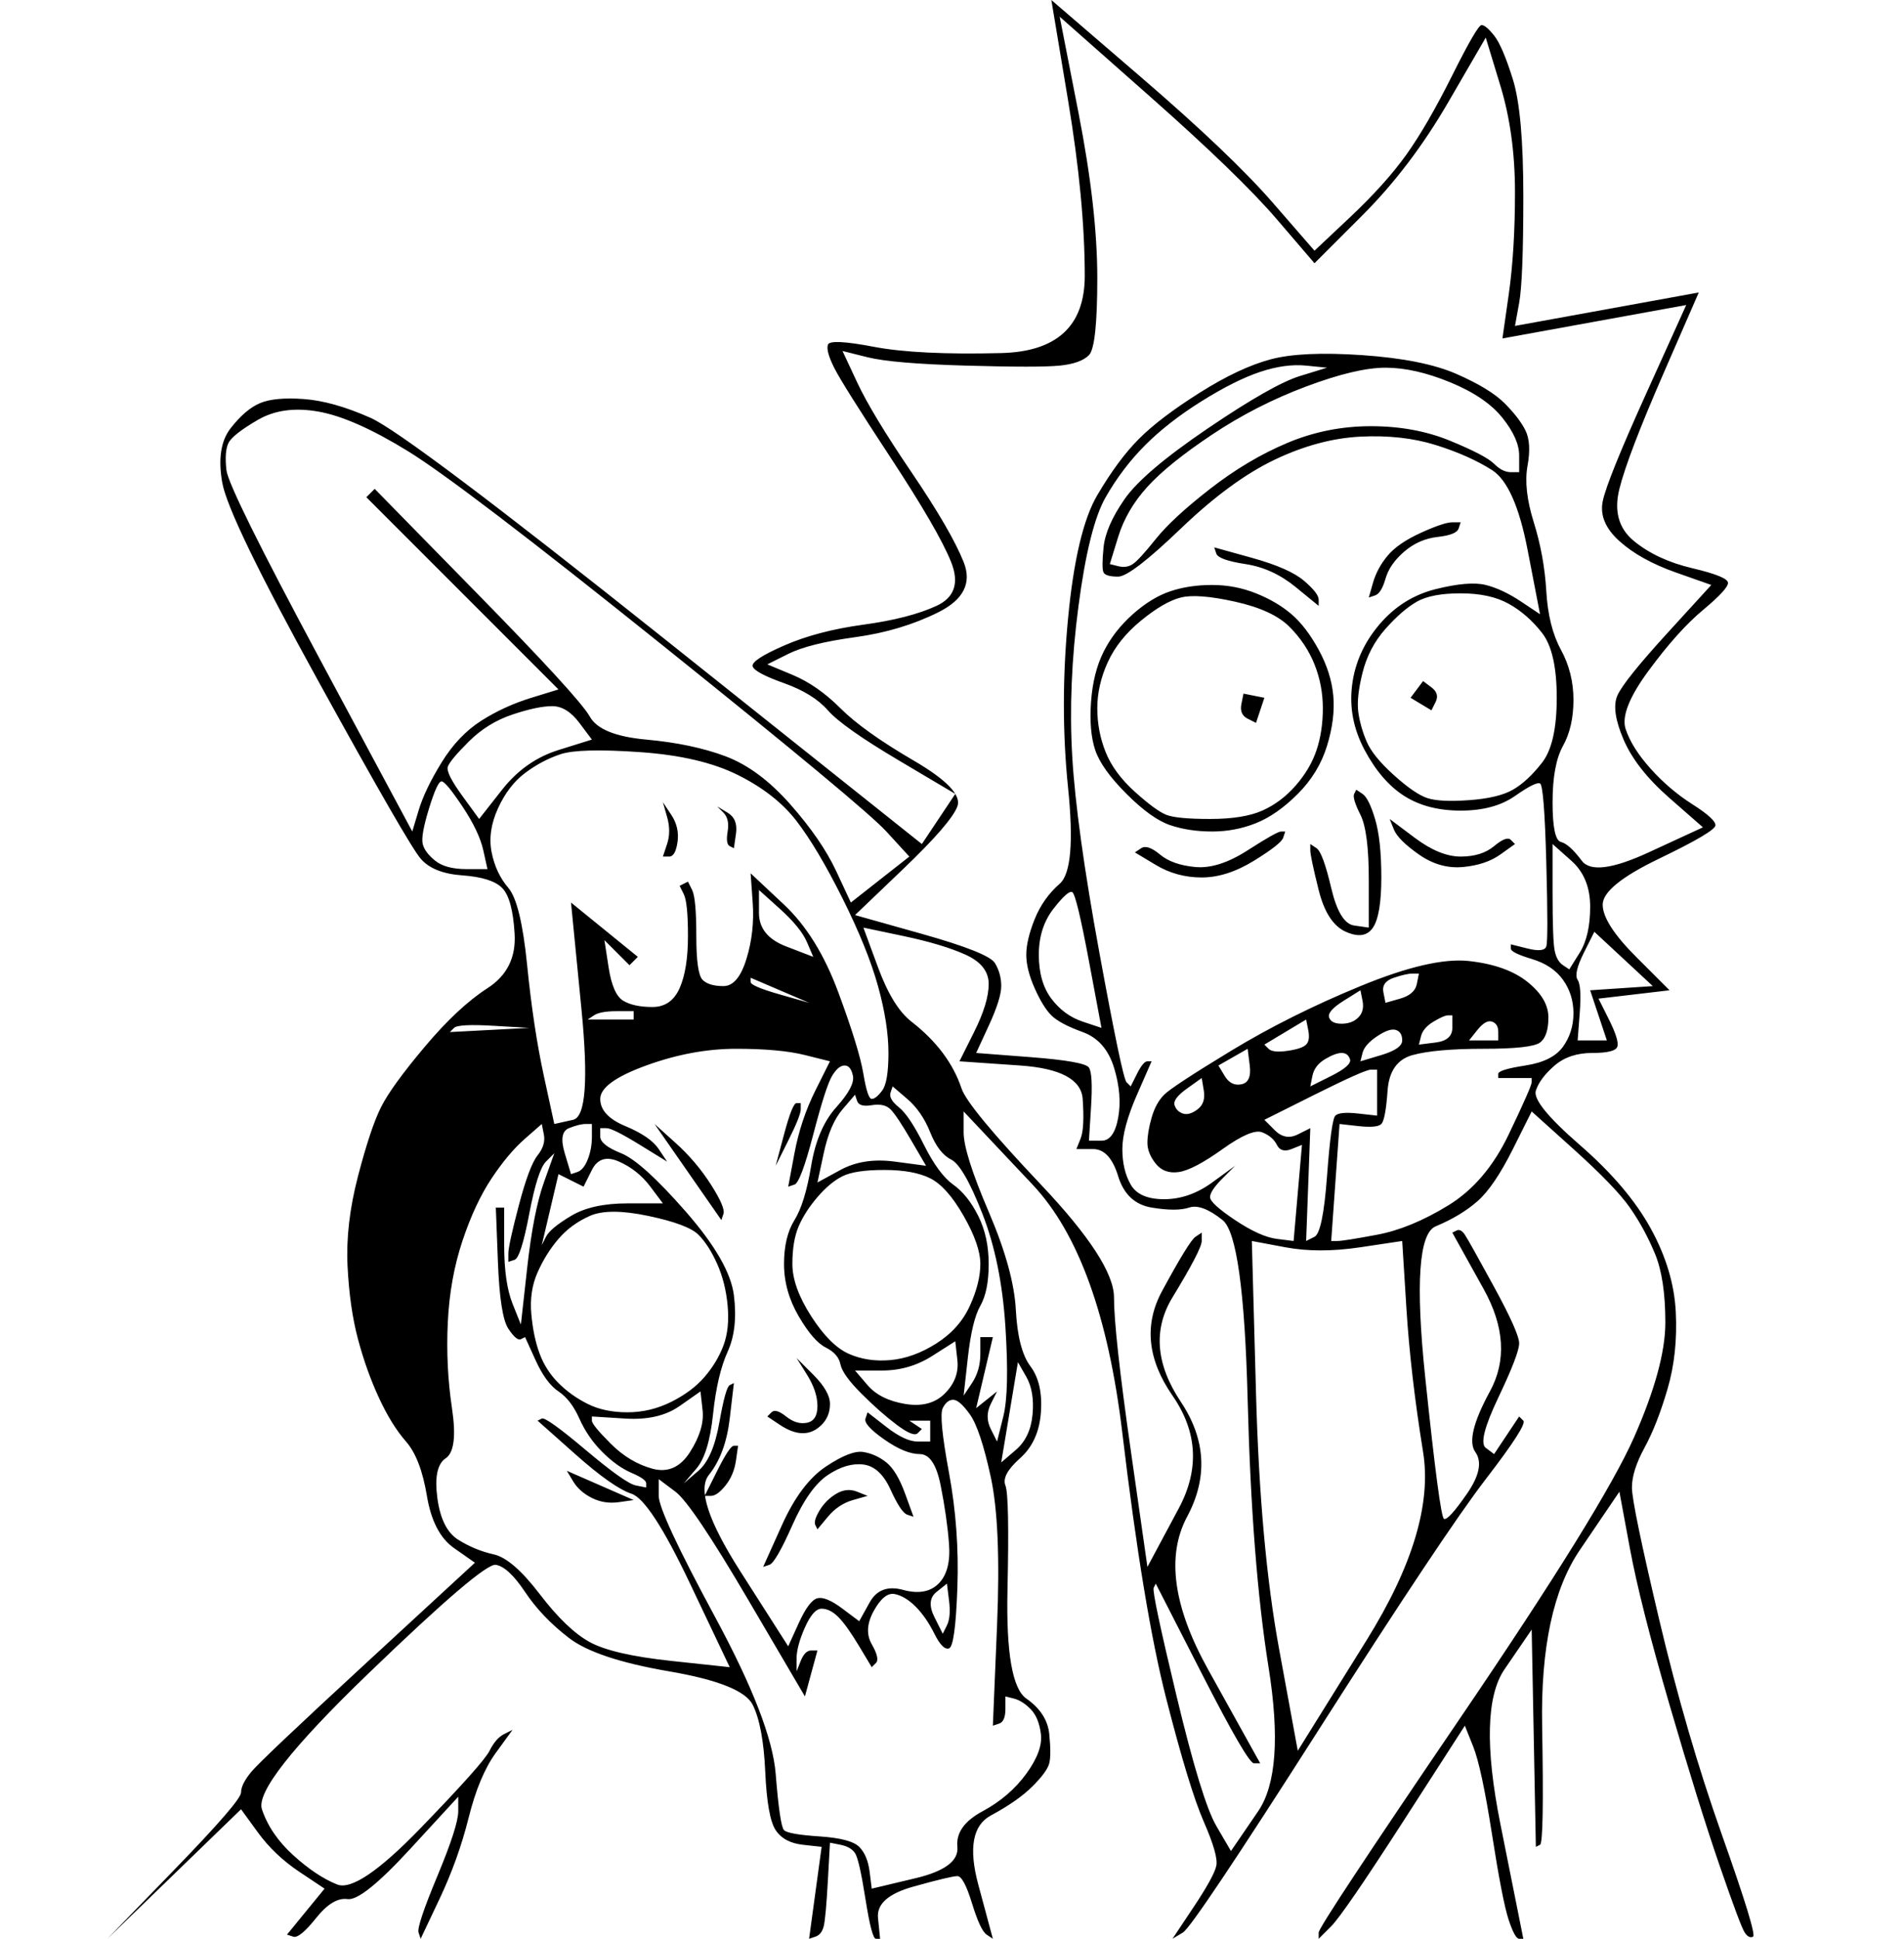 <?xml version="1.0" encoding="UTF-8" standalone="no"?>
<svg height="100%" stroke-miterlimit="10" style="fill-rule:nonzero;clip-rule:evenodd;stroke-linecap:round;stroke-linejoin:round;" version="1.1" viewBox="0 0 264.906 269.645" width="100%" xml:space="preserve" xmlns="http://www.w3.org/2000/svg" xmlns:xlink="http://www.w3.org/1999/xlink">
<defs/>
<g>
<path d="M148.6 13.947C150.149 23.245 150.924 31.381 150.924 38.355C150.924 45.328 147.05 48.912 139.302 49.105C131.553 49.299 125.645 49.009 121.577 48.234C117.509 47.459 115.378 47.362 115.185 47.943C114.991 48.524 115.282 49.59 116.056 51.139C116.831 52.689 119.446 56.854 123.902 63.634C128.357 70.414 131.166 75.256 132.328 78.162C133.49 81.068 132.812 83.102 130.294 84.264C127.776 85.426 124.386 86.298 120.124 86.879C115.863 87.46 112.182 88.429 109.083 89.785C105.984 91.141 104.531 92.109 104.724 92.69C104.918 93.272 106.371 94.046 109.083 95.015C111.795 95.983 113.829 97.243 115.185 98.792C116.541 100.342 119.834 102.666 125.064 105.766C127.679 107.315 130.294 108.865 132.909 110.415C132.134 111.577 131.36 112.739 130.585 113.902C129.81 115.064 129.035 116.226 128.26 117.388C116.347 107.897 104.434 98.405 92.521 88.913C68.694 69.929 55.038 59.663 51.551 58.113C48.064 56.563 44.965 55.692 42.253 55.498C39.541 55.304 37.507 55.498 36.151 56.079C34.795 56.66 33.439 57.822 32.083 59.566C30.727 61.309 30.34 63.828 30.921 67.121C31.502 70.414 35.957 79.615 44.287 94.724C52.616 109.834 57.362 118.066 58.525 119.422C59.687 120.778 61.624 121.553 64.336 121.747C67.048 121.941 68.888 122.522 69.857 123.49C70.825 124.459 71.406 126.59 71.6 129.883C71.794 133.176 70.535 135.694 67.823 137.437C65.111 139.181 62.205 141.893 59.106 145.573C56.006 149.254 53.972 152.063 53.004 154C52.035 155.937 50.97 159.133 49.808 163.588C48.645 168.044 48.161 172.208 48.355 176.083C48.548 179.957 49.033 183.347 49.808 186.252C50.582 189.158 51.551 191.87 52.713 194.388C53.876 196.906 55.135 198.94 56.491 200.49C57.847 202.04 58.815 204.558 59.396 208.045C59.977 211.532 61.236 213.953 63.174 215.309C64.142 215.987 65.111 216.665 66.079 217.343C61.14 221.895 56.2 226.447 51.26 230.999C41.381 240.104 35.957 245.237 34.989 246.399C34.02 247.562 33.536 248.53 33.536 249.305C33.536 250.08 30.436 253.664 24.238 260.056C21.139 263.252 18.039 266.448 14.94 269.645C18.039 266.642 21.139 263.64 24.238 260.637C27.337 257.635 30.436 254.632 33.536 251.63C34.311 252.695 35.086 253.76 35.86 254.826C37.41 256.957 39.347 258.797 41.672 260.347C42.834 261.121 43.996 261.896 45.158 262.671C44.287 263.737 43.415 264.802 42.543 265.867C41.672 266.933 40.8 267.998 39.928 269.064C40.219 269.16 40.51 269.257 40.8 269.354C41.381 269.548 42.447 268.676 43.996 266.739C45.546 264.802 46.999 263.93 48.355 264.124C49.711 264.318 52.616 261.993 57.072 257.15C59.299 254.729 61.527 252.308 63.755 249.886C63.755 250.564 63.755 251.242 63.755 251.92C63.755 253.276 62.786 256.279 60.849 260.928C58.912 265.577 58.04 268.192 58.234 268.773C58.331 269.064 58.428 269.354 58.525 269.645C59.396 267.804 60.268 265.964 61.14 264.124C62.883 260.443 64.239 256.666 65.207 252.792C66.176 248.918 67.435 245.915 68.985 243.784C69.76 242.719 70.535 241.654 71.309 240.588C70.922 240.782 70.535 240.976 70.147 241.169C69.372 241.557 68.694 242.332 68.113 243.494C67.532 244.656 64.336 248.24 58.525 254.245C52.713 260.25 48.839 262.865 46.902 262.09C44.965 261.315 42.931 259.959 40.8 258.022C38.669 256.085 37.216 253.954 36.442 251.63C35.667 249.305 40.606 243.01 51.26 232.743C61.914 222.476 67.823 217.44 68.985 217.633C70.147 217.827 71.503 219.086 73.053 221.411C74.603 223.735 76.636 225.866 79.155 227.803C81.673 229.74 86.322 231.29 93.102 232.452C99.882 233.615 103.756 235.164 104.724 237.101C105.693 239.038 106.274 242.138 106.468 246.399C106.662 250.661 107.146 253.373 107.921 254.535C108.695 255.698 109.955 256.376 111.698 256.569C112.57 256.666 113.441 256.763 114.313 256.86C114.023 258.991 113.732 261.121 113.441 263.252C113.151 265.383 112.86 267.514 112.57 269.645C112.86 269.548 113.151 269.451 113.441 269.354C114.023 269.16 114.41 268.676 114.604 267.901C114.797 267.126 114.991 264.996 115.185 261.509C115.282 259.765 115.378 258.022 115.475 256.279C115.96 256.376 116.444 256.472 116.928 256.569C117.897 256.763 118.575 257.15 118.962 257.731C119.35 258.313 119.834 260.443 120.415 264.124C120.996 267.804 121.48 269.645 121.868 269.645C122.061 269.645 122.255 269.645 122.449 269.645C122.352 268.676 122.255 267.708 122.158 266.739C121.965 264.802 123.611 263.349 127.098 262.381C130.585 261.412 132.619 260.928 133.2 260.928C133.781 260.928 134.459 262.187 135.234 264.705C136.009 267.223 136.687 268.676 137.268 269.064C137.558 269.257 137.849 269.451 138.139 269.645C137.461 267.126 136.783 264.608 136.105 262.09C134.75 257.054 135.331 253.857 137.849 252.501C140.367 251.145 142.304 249.789 143.66 248.433C145.016 247.077 145.791 246.012 145.985 245.237C146.178 244.462 146.178 243.106 145.985 241.169C145.791 239.232 144.726 237.586 142.788 236.23C140.851 234.874 139.98 229.837 140.173 221.12C140.367 212.403 140.27 207.561 139.883 206.592C139.495 205.623 140.173 204.364 141.917 202.815C143.66 201.265 144.629 199.134 144.822 196.422C145.016 193.71 144.532 191.579 143.37 190.03C142.207 188.48 141.529 185.865 141.336 182.184C141.142 178.504 139.883 173.952 137.558 168.528C135.234 163.104 134.072 159.424 134.072 157.486C134.072 156.518 134.072 155.549 134.072 154.581C137.268 157.971 140.464 161.361 143.66 164.751C150.053 171.53 154.217 183.056 156.155 199.328C158.092 215.6 160.126 227.9 162.256 236.23C164.387 244.559 166.131 250.274 167.487 253.373C168.843 256.472 169.424 258.506 169.23 259.475C169.036 260.443 167.971 262.381 166.034 265.286C165.065 266.739 164.097 268.192 163.128 269.645C163.612 269.354 164.097 269.064 164.581 268.773C165.549 268.192 171.845 258.797 183.468 240.588C195.09 222.379 202.839 210.757 206.713 205.72C210.587 200.684 212.33 197.972 211.943 197.584C211.749 197.391 211.556 197.197 211.362 197.003C210.781 197.875 210.2 198.747 209.619 199.618C209.037 200.49 208.456 201.362 207.875 202.234C207.488 201.943 207.1 201.652 206.713 201.362C205.938 200.781 206.519 198.456 208.456 194.388C210.393 190.32 211.362 187.802 211.362 186.834C211.362 185.865 210.2 183.25 207.875 178.988C205.551 174.727 204.195 172.305 203.807 171.724C203.42 171.143 203.032 170.949 202.645 171.143C202.451 171.24 202.258 171.337 202.064 171.434C203.517 174.049 204.969 176.664 206.422 179.279C209.328 184.509 209.619 189.255 207.294 193.517C204.969 197.778 204.292 200.587 205.26 201.943C206.229 203.299 205.841 205.236 204.098 207.754C202.354 210.272 201.289 211.435 200.902 211.241C200.514 211.047 199.642 204.461 198.286 191.483C196.931 178.504 197.415 171.53 199.739 170.562C202.064 169.593 204.001 168.431 205.551 167.075C207.1 165.719 208.747 163.298 210.49 159.811C211.362 158.068 212.234 156.324 213.105 154.581C215.042 156.324 216.98 158.068 218.917 159.811C222.791 163.298 225.406 166.01 226.762 167.947C228.118 169.884 229.28 172.015 230.249 174.339C231.217 176.664 231.702 179.86 231.702 183.928C231.702 187.996 230.249 193.323 227.343 199.909C224.437 206.495 216.398 219.474 203.226 238.845C190.054 258.216 183.468 268.192 183.468 268.773C183.468 269.064 183.468 269.354 183.468 269.645C184.049 269.064 184.63 268.482 185.211 267.901C186.373 266.739 189.763 261.799 195.381 253.082C198.19 248.724 200.998 244.365 203.807 240.007C204.195 240.976 204.582 241.944 204.969 242.913C205.744 244.85 206.616 248.918 207.585 255.116C208.553 261.315 209.328 265.286 209.909 267.03C210.49 268.773 210.975 269.645 211.362 269.645C211.556 269.645 211.749 269.645 211.943 269.645C210.878 264.318 209.812 258.991 208.747 253.664C206.616 243.01 206.81 235.842 209.328 232.162C210.587 230.321 211.846 228.481 213.105 226.641C213.202 231.677 213.299 236.714 213.396 241.75C213.493 246.787 213.59 251.823 213.686 256.86C213.88 256.763 214.074 256.666 214.268 256.569C214.655 256.376 214.752 250.855 214.558 240.007C214.364 229.159 216.108 221.023 219.788 215.6C221.629 212.888 223.469 210.176 225.309 207.464C225.793 210.079 226.278 212.694 226.762 215.309C227.73 220.539 229.571 227.803 232.283 237.101C234.995 246.399 237.319 253.857 239.256 259.475C241.193 265.092 242.356 268.192 242.743 268.773C243.13 269.354 243.518 269.548 243.905 269.354C244.293 269.16 242.84 264.414 239.547 255.116C236.254 245.818 233.348 235.842 230.83 225.188C228.312 214.534 227.052 208.432 227.052 206.883C227.052 205.333 227.634 203.493 228.796 201.362C229.958 199.231 231.024 196.519 231.992 193.226C232.961 189.933 233.348 186.349 233.154 182.475C232.961 178.601 231.798 174.727 229.668 170.852C227.537 166.978 224.244 163.104 219.788 159.23C215.333 155.356 213.299 152.837 213.686 151.675C214.074 150.513 214.946 149.351 216.302 148.188C217.658 147.026 219.401 146.445 221.532 146.445C223.663 146.445 224.825 146.154 225.018 145.573C225.212 144.992 224.825 143.733 223.856 141.796C223.372 140.827 222.888 139.859 222.403 138.89C224.05 138.697 225.696 138.503 227.343 138.309C228.99 138.115 230.636 137.922 232.283 137.728C230.733 136.178 229.183 134.629 227.634 133.079C224.534 129.98 222.985 127.558 222.985 125.815C222.985 124.071 225.6 121.941 230.83 119.422C236.06 116.904 238.675 115.354 238.675 114.773C238.675 114.192 237.61 113.224 235.479 111.868C233.348 110.512 231.411 108.865 229.668 106.928C227.924 104.991 226.762 103.151 226.181 101.407C225.6 99.664 226.665 96.952 229.377 93.272C232.089 89.591 234.607 86.782 236.932 84.845C239.256 82.908 240.418 81.649 240.418 81.068C240.418 80.487 238.772 79.809 235.479 79.034C232.186 78.259 229.474 77 227.343 75.256C225.212 73.513 224.534 71.092 225.309 67.992C226.084 64.893 228.118 59.566 231.411 52.011C233.057 48.234 234.704 44.456 236.351 40.679C232.089 41.454 227.827 42.229 223.566 43.004C219.304 43.779 215.042 44.553 210.781 45.328C210.975 44.263 211.168 43.197 211.362 42.132C211.749 40.001 211.943 35.062 211.943 27.313C211.943 19.565 211.459 14.141 210.49 11.041C209.522 7.942 208.65 5.908 207.875 4.94C207.1 3.971 206.519 3.487 206.132 3.487C205.744 3.487 204.388 5.811 202.064 10.46C199.739 15.109 197.608 18.79 195.671 21.502C193.734 24.214 191.119 27.119 187.826 30.219C186.18 31.768 184.533 33.318 182.887 34.868C180.949 32.64 179.012 30.413 177.075 28.185C173.201 23.73 167.099 17.918 158.77 10.751C154.605 7.167 150.44 3.584 146.275 0C147.05 4.649 147.825 9.298 148.6 13.947ZM147.438 2.325C151.602 6.005 155.767 9.686 159.932 13.366C168.261 20.727 174.17 26.441 177.656 30.509C179.4 32.543 181.143 34.577 182.887 36.611C185.114 34.384 187.342 32.156 189.57 29.928C194.025 25.473 197.996 20.243 201.483 14.238C203.226 11.235 204.969 8.233 206.713 5.23C207.391 7.458 208.069 9.686 208.747 11.913C210.103 16.369 210.781 21.308 210.781 26.732C210.781 32.156 210.49 36.902 209.909 40.97C209.619 43.004 209.328 45.038 209.037 47.072C213.299 46.297 217.561 45.522 221.822 44.747C226.084 43.972 230.346 43.197 234.607 42.422C232.767 46.49 230.927 50.558 229.086 54.626C225.406 62.762 223.372 67.799 222.985 69.736C222.597 71.673 223.372 73.513 225.309 75.256C227.246 77 229.861 78.453 233.154 79.615C234.801 80.196 236.447 80.777 238.094 81.358C236.06 83.586 234.026 85.814 231.992 88.041C227.924 92.497 225.6 95.402 225.018 96.758C224.437 98.114 224.728 100.148 225.89 102.86C227.052 105.572 229.183 108.284 232.283 110.996C233.832 112.352 235.382 113.708 236.932 115.064C234.413 116.226 231.895 117.388 229.377 118.551C224.341 120.875 221.241 121.263 220.079 119.713C218.917 118.163 217.948 117.292 217.173 117.098C216.398 116.904 216.011 115.064 216.011 111.577C216.011 108.09 216.495 105.475 217.464 103.732C218.432 101.988 218.917 99.858 218.917 97.339C218.917 94.821 218.335 92.497 217.173 90.366C216.011 88.235 215.333 85.523 215.139 82.23C214.946 78.937 214.364 75.741 213.396 72.641C212.427 69.542 212.137 66.927 212.524 64.796C212.912 62.665 212.815 61.019 212.234 59.856C211.652 58.694 210.684 57.435 209.328 56.079C207.972 54.723 205.744 53.367 202.645 52.011C199.546 50.655 195.187 49.783 189.57 49.396C183.952 49.009 179.69 49.202 176.785 49.977C173.879 50.752 170.586 52.302 166.905 54.626C163.225 56.951 160.416 59.082 158.479 61.019C156.542 62.956 154.605 65.571 152.668 68.864C150.731 72.157 149.375 77.871 148.6 86.007C147.825 94.143 147.825 101.988 148.6 109.543C149.375 117.098 148.987 121.553 147.438 122.909C145.888 124.265 144.726 125.912 143.951 127.849C143.176 129.786 142.788 131.432 142.788 132.788C142.788 134.144 143.176 135.694 143.951 137.437C144.726 139.181 145.5 140.44 146.275 141.215C147.05 141.99 148.503 142.764 150.634 143.539C152.765 144.314 154.217 145.961 154.992 148.479C155.767 150.997 155.961 153.322 155.573 155.452C155.186 157.583 154.411 158.649 153.249 158.649C152.668 158.649 152.087 158.649 151.505 158.649C151.602 157.099 151.699 155.549 151.796 154C151.99 150.9 151.893 149.06 151.505 148.479C151.118 147.898 148.406 147.414 143.37 147.026C140.851 146.832 138.333 146.639 135.815 146.445C136.396 145.186 136.977 143.927 137.558 142.668C138.721 140.149 139.302 138.309 139.302 137.147C139.302 135.985 139.011 134.919 138.43 133.951C137.849 132.982 134.459 131.626 128.26 129.883C125.161 129.011 122.061 128.139 118.962 127.268C121.19 125.137 123.417 123.006 125.645 120.875C130.1 116.614 132.619 113.708 133.2 112.158C133.781 110.609 131.747 108.478 127.098 105.766C122.449 103.054 119.059 100.632 116.928 98.502C114.797 96.371 112.57 94.821 110.245 93.853C109.083 93.368 107.921 92.884 106.758 92.4C107.727 91.915 108.695 91.431 109.664 90.947C111.601 89.978 114.701 89.204 118.962 88.622C123.224 88.041 127.098 86.879 130.585 85.136C134.072 83.392 135.234 81.068 134.072 78.162C132.909 75.256 130.488 71.092 126.807 65.668C123.127 60.244 120.609 56.079 119.253 53.173C118.575 51.721 117.897 50.268 117.219 48.815C118.381 49.105 119.543 49.396 120.706 49.687C123.03 50.268 127.582 50.655 134.362 50.849C141.142 51.043 145.5 51.043 147.438 50.849C149.375 50.655 150.731 50.171 151.505 49.396C152.28 48.621 152.668 45.038 152.668 38.645C152.668 32.253 151.796 24.601 150.053 15.691C149.181 11.235 148.309 6.78 147.438 2.325ZM181.724 50.849C182.693 50.946 183.661 51.043 184.63 51.139C183.371 51.527 182.112 51.914 180.853 52.302C178.334 53.077 174.073 55.498 168.068 59.566C162.063 63.634 158.188 66.927 156.445 69.445C154.702 71.963 153.733 74.191 153.539 76.128C153.346 78.065 153.346 79.228 153.539 79.615C153.733 80.002 154.411 80.196 155.573 80.196C156.736 80.196 159.641 77.968 164.29 73.513C168.939 69.058 173.298 65.862 177.366 63.924C181.434 61.987 185.405 60.922 189.279 60.728C193.153 60.535 196.64 60.922 199.739 61.89C202.839 62.859 205.454 64.021 207.585 65.377C209.715 66.733 211.362 70.414 212.524 76.419C213.105 79.421 213.686 82.424 214.268 85.426C213.396 84.845 212.524 84.264 211.652 83.683C209.909 82.521 208.263 81.746 206.713 81.358C205.163 80.971 202.839 81.165 199.739 81.939C196.64 82.714 194.025 84.361 191.894 86.879C189.763 89.397 188.504 92.206 188.117 95.305C187.729 98.405 188.31 101.407 189.86 104.313C191.41 107.219 193.25 109.349 195.381 110.705C197.512 112.061 200.127 112.739 203.226 112.739C206.325 112.739 208.844 112.061 210.781 110.705C212.718 109.349 213.88 108.768 214.268 108.962C214.655 109.156 214.946 112.836 215.139 120.004C215.333 127.171 215.333 131.045 215.139 131.626C214.946 132.207 214.074 132.304 212.524 131.917C211.749 131.723 210.975 131.529 210.2 131.336C210.2 131.529 210.2 131.723 210.2 131.917C210.2 132.304 211.168 132.788 213.105 133.37C215.042 133.951 216.495 134.919 217.464 136.275C218.432 137.631 218.917 139.181 218.917 140.924C218.917 142.668 218.432 144.217 217.464 145.573C216.495 146.929 214.752 147.801 212.234 148.188C209.715 148.576 208.456 148.963 208.456 149.351C208.456 149.544 208.456 149.738 208.456 149.932C209.231 149.932 210.006 149.932 210.781 149.932C211.556 149.932 212.33 149.932 213.105 149.932C213.105 150.125 213.105 150.319 213.105 150.513C213.105 150.9 212.04 153.322 209.909 157.777C207.778 162.232 204.969 165.525 201.483 167.656C197.996 169.787 194.703 171.143 191.603 171.724C188.504 172.305 186.664 172.596 186.083 172.596C185.792 172.596 185.502 172.596 185.211 172.596C185.405 169.884 185.598 167.172 185.792 164.46C185.986 161.748 186.18 159.036 186.373 156.324C187.245 156.421 188.117 156.518 188.988 156.615C190.732 156.808 191.797 156.712 192.185 156.324C192.572 155.937 192.863 154.387 193.056 151.675C193.25 148.963 194.412 147.317 196.543 146.736C198.674 146.154 201.967 145.864 206.422 145.864C210.878 145.864 213.493 145.573 214.268 144.992C215.042 144.411 215.43 143.249 215.43 141.505C215.43 139.762 214.461 138.115 212.524 136.566C210.587 135.016 207.875 134.047 204.388 133.66C200.902 133.273 195.865 134.435 189.279 137.147C182.693 139.859 176.688 142.861 171.264 146.154C165.84 149.447 162.741 151.481 161.966 152.256C161.191 153.031 160.61 154.097 160.222 155.452C159.835 156.808 159.641 157.971 159.641 158.939C159.641 159.908 160.029 160.876 160.804 161.845C161.578 162.813 162.644 163.201 164 163.007C165.356 162.813 167.39 161.748 170.102 159.811C172.814 157.874 174.654 157.099 175.622 157.486C176.591 157.874 177.269 158.455 177.656 159.23C178.044 160.005 178.722 160.198 179.69 159.811C180.175 159.617 180.659 159.424 181.143 159.23C180.949 161.457 180.756 163.685 180.562 165.913C180.368 168.141 180.175 170.368 179.981 172.596C179.206 172.499 178.431 172.402 177.656 172.305C176.107 172.112 174.17 171.24 171.845 169.69C169.521 168.141 168.358 167.075 168.358 166.494C168.358 165.913 168.939 165.041 170.102 163.879C170.683 163.298 171.264 162.717 171.845 162.135C170.78 162.91 169.714 163.685 168.649 164.46C166.518 166.01 164.29 166.785 161.966 166.785C159.641 166.785 158.092 166.107 157.317 164.751C156.542 163.395 156.155 161.748 156.155 159.811C156.155 157.874 156.832 155.356 158.188 152.256C158.866 150.707 159.544 149.157 160.222 147.607C160.029 147.607 159.835 147.607 159.641 147.607C159.254 147.607 158.77 148.188 158.188 149.351C157.898 149.932 157.607 150.513 157.317 151.094C157.123 150.9 156.929 150.707 156.736 150.513C156.348 150.125 155.089 144.12 152.958 132.498C150.827 120.875 149.568 111.771 149.181 105.185C148.794 98.599 149.084 91.625 150.053 84.264C151.021 76.903 152.28 71.867 153.83 69.155C155.38 66.443 157.22 64.021 159.351 61.89C161.482 59.76 164.097 57.726 167.196 55.789C170.295 53.852 173.007 52.495 175.332 51.721C177.656 50.946 179.787 50.655 181.724 50.849ZM192.766 51.139C195.478 51.139 198.48 51.818 201.773 53.173C205.066 54.529 207.488 56.176 209.037 58.113C210.587 60.05 211.362 61.794 211.362 63.343C211.362 64.118 211.362 64.893 211.362 65.668C210.975 65.668 210.587 65.668 210.2 65.668C209.425 65.668 208.65 65.28 207.875 64.505C207.1 63.731 205.066 62.665 201.773 61.309C198.48 59.953 194.8 59.275 190.732 59.275C186.664 59.275 182.79 60.05 179.109 61.6C175.429 63.15 171.845 65.28 168.358 67.992C164.871 70.704 162.353 73.029 160.804 74.966C159.254 76.903 158.188 78.065 157.607 78.453C157.026 78.84 156.348 78.937 155.573 78.743C155.186 78.646 154.799 78.549 154.411 78.453C154.799 77.194 155.186 75.934 155.573 74.675C156.348 72.157 157.704 69.832 159.641 67.702C161.578 65.571 164.581 63.15 168.649 60.438C172.717 57.726 177.075 55.498 181.724 53.755C186.373 52.011 190.054 51.139 192.766 51.139ZM44.287 57.241C47.58 57.822 51.745 59.663 56.781 62.762C61.818 65.862 73.634 74.869 92.23 89.785C110.826 104.7 121.19 113.32 123.321 115.645C124.386 116.807 125.451 117.97 126.517 119.132C125.161 120.197 123.805 121.263 122.449 122.328C121.093 123.393 119.737 124.459 118.381 125.524C117.703 124.071 117.025 122.619 116.347 121.166C114.991 118.26 112.86 115.161 109.955 111.868C107.049 108.575 104.046 106.347 100.947 105.185C97.848 104.022 94.167 103.248 89.906 102.86C85.644 102.473 83.029 101.407 82.06 99.664C81.092 97.921 75.862 92.206 66.37 82.521C61.624 77.678 56.878 72.835 52.132 67.992C51.938 68.186 51.745 68.38 51.551 68.573C51.357 68.767 51.163 68.961 50.97 69.155C55.425 73.61 59.88 78.065 64.336 82.521C68.791 86.976 73.246 91.431 77.702 95.887C76.443 96.274 75.184 96.661 73.924 97.049C71.406 97.824 69.082 98.889 66.951 100.245C64.82 101.601 62.98 103.538 61.43 106.056C59.88 108.575 58.815 110.802 58.234 112.739C57.943 113.708 57.653 114.676 57.362 115.645C53.101 107.703 48.839 99.761 44.577 91.819C36.054 75.934 31.696 67.121 31.502 65.377C31.308 63.634 31.405 62.375 31.793 61.6C32.18 60.825 33.536 59.76 35.86 58.404C38.185 57.048 40.994 56.66 44.287 57.241ZM197.705 74.094C195.575 75.063 194.025 76.128 193.056 77.29C192.088 78.453 191.41 79.712 191.022 81.068C190.829 81.746 190.635 82.424 190.441 83.102C190.732 83.005 191.022 82.908 191.313 82.811C191.894 82.617 192.378 81.843 192.766 80.487C193.153 79.131 194.025 77.871 195.381 76.709C196.737 75.547 198.286 74.869 200.03 74.675C201.773 74.482 202.742 74.094 202.936 73.513C203.032 73.222 203.129 72.932 203.226 72.641C202.839 72.641 202.451 72.641 202.064 72.641C201.289 72.641 199.836 73.126 197.705 74.094ZM169.23 77C169.424 77.581 170.78 78.065 173.298 78.453C175.816 78.84 178.141 79.906 180.271 81.649C181.337 82.521 182.402 83.392 183.468 84.264C183.468 83.973 183.468 83.683 183.468 83.392C183.468 82.811 182.79 81.939 181.434 80.777C180.078 79.615 177.656 78.549 174.17 77.581C172.426 77.097 170.683 76.612 168.939 76.128C169.036 76.419 169.133 76.709 169.23 77ZM162.838 82.23C161.094 82.811 159.351 83.876 157.607 85.426C155.864 86.976 154.508 88.719 153.539 90.656C152.571 92.594 151.99 94.918 151.796 97.63C151.602 100.342 151.796 102.57 152.377 104.313C152.958 106.056 154.411 108.09 156.736 110.415C159.06 112.739 161.094 114.192 162.838 114.773C164.581 115.354 166.518 115.645 168.649 115.645C170.78 115.645 172.814 115.258 174.751 114.483C176.688 113.708 178.625 112.352 180.562 110.415C182.499 108.478 183.855 106.25 184.63 103.732C185.405 101.214 185.695 98.889 185.502 96.758C185.308 94.627 184.63 92.497 183.468 90.366C182.305 88.235 181.046 86.588 179.69 85.426C178.334 84.264 176.688 83.295 174.751 82.521C172.814 81.746 170.78 81.358 168.649 81.358C166.518 81.358 164.581 81.649 162.838 82.23ZM171.845 83.683C175.332 84.458 177.85 85.62 179.4 87.17C180.949 88.719 182.112 90.463 182.887 92.4C183.661 94.337 184.049 96.371 184.049 98.502C184.049 100.632 183.758 102.57 183.177 104.313C182.596 106.056 181.627 107.703 180.271 109.253C178.915 110.802 177.366 111.965 175.622 112.739C173.879 113.514 171.458 113.902 168.358 113.902C165.259 113.902 163.225 113.708 162.256 113.32C161.288 112.933 159.835 111.868 157.898 110.124C155.961 108.381 154.605 106.541 153.83 104.604C153.055 102.666 152.668 100.632 152.668 98.502C152.668 96.371 153.152 94.24 154.121 92.109C155.089 89.978 156.639 88.041 158.77 86.298C160.9 84.555 162.741 83.489 164.29 83.102C165.84 82.714 168.358 82.908 171.845 83.683ZM203.226 82.521C205.938 82.521 208.166 83.005 209.909 83.973C211.652 84.942 213.202 86.298 214.558 88.041C215.914 89.785 216.592 92.787 216.592 97.049C216.592 101.31 215.914 104.313 214.558 106.056C213.202 107.8 211.846 109.059 210.49 109.834C209.134 110.609 207.1 111.093 204.388 111.287C201.676 111.48 199.739 111.383 198.577 110.996C197.415 110.609 195.865 109.543 193.928 107.8C191.991 106.056 190.732 104.507 190.151 103.151C189.57 101.795 189.182 100.439 188.988 99.083C188.795 97.727 188.988 95.887 189.57 93.562C190.151 91.237 191.216 89.204 192.766 87.46C194.315 85.717 195.768 84.458 197.124 83.683C198.48 82.908 200.514 82.521 203.226 82.521ZM197.124 95.887C196.834 96.274 196.543 96.661 196.253 97.049C196.737 97.339 197.221 97.63 197.705 97.921C198.19 98.211 198.674 98.502 199.158 98.792C199.352 98.405 199.546 98.017 199.739 97.63C200.127 96.855 199.933 96.177 199.158 95.596C198.771 95.305 198.383 95.015 197.996 94.724C197.705 95.112 197.415 95.499 197.124 95.887ZM172.717 97.921C172.523 98.889 172.814 99.567 173.588 99.954C173.976 100.148 174.363 100.342 174.751 100.536C174.944 99.954 175.138 99.373 175.332 98.792C175.526 98.211 175.719 97.63 175.913 97.049C175.429 96.952 174.944 96.855 174.46 96.758C173.976 96.661 173.492 96.565 173.007 96.468C172.91 96.952 172.814 97.436 172.717 97.921ZM76.83 98.211C78.186 98.211 79.445 98.986 80.608 100.536C81.189 101.31 81.77 102.085 82.351 102.86C80.801 103.344 79.251 103.829 77.702 104.313C74.603 105.282 71.987 107.122 69.857 109.834C68.791 111.19 67.726 112.546 66.66 113.902C65.885 112.836 65.111 111.771 64.336 110.705C62.786 108.575 62.108 107.219 62.302 106.637C62.496 106.056 63.464 104.894 65.207 103.151C66.951 101.407 68.985 100.148 71.309 99.373C73.634 98.599 75.474 98.211 76.83 98.211ZM89.034 104.604C94.651 104.991 99.204 106.056 102.69 107.8C106.177 109.543 108.889 111.674 110.826 114.192C112.763 116.71 114.894 120.294 117.219 124.943C119.543 129.592 121.19 133.66 122.158 137.147C123.127 140.634 123.611 143.733 123.611 146.445C123.611 149.157 123.321 150.9 122.739 151.675C122.158 152.45 121.674 152.837 121.287 152.837C120.899 152.837 120.512 151.675 120.124 149.351C119.737 147.026 118.575 143.249 116.638 138.019C114.701 132.788 112.182 128.72 109.083 125.815C107.533 124.362 105.984 122.909 104.434 121.456C104.531 122.812 104.628 124.168 104.724 125.524C104.918 128.236 104.628 130.851 103.853 133.37C103.078 135.888 102.012 137.147 100.657 137.147C99.3 137.147 98.332 136.856 97.751 136.275C97.17 135.694 96.879 133.66 96.879 130.173C96.879 126.687 96.686 124.556 96.298 123.781C96.104 123.393 95.911 123.006 95.717 122.619C95.523 122.715 95.329 122.812 95.136 122.909C94.942 123.006 94.748 123.103 94.555 123.2C94.748 123.587 94.942 123.975 95.136 124.362C95.523 125.137 95.717 127.074 95.717 130.173C95.717 133.273 95.329 135.694 94.555 137.437C93.78 139.181 92.521 140.053 90.777 140.053C89.034 140.053 87.678 139.762 86.709 139.181C85.741 138.6 85.063 137.05 84.675 134.532C84.482 133.273 84.288 132.014 84.094 130.754C84.675 131.336 85.257 131.917 85.838 132.498C86.419 133.079 87 133.66 87.581 134.241C87.775 134.047 87.969 133.854 88.162 133.66C88.356 133.466 88.55 133.273 88.743 133.079C87.194 131.82 85.644 130.561 84.094 129.302C82.545 128.042 80.995 126.783 79.445 125.524C79.93 130.464 80.414 135.403 80.898 140.343C81.867 150.222 81.479 155.356 79.736 155.743C78.864 155.937 77.992 156.13 77.121 156.324C76.636 154.097 76.152 151.869 75.668 149.641C74.699 145.186 73.924 140.053 73.343 134.241C72.762 128.43 71.891 124.846 70.728 123.49C69.566 122.134 68.791 120.488 68.404 118.551C68.016 116.614 68.307 114.58 69.275 112.449C70.244 110.318 71.503 108.671 73.053 107.509C74.603 106.347 76.249 105.475 77.992 104.894C79.736 104.313 83.416 104.216 89.034 104.604ZM61.43 108.671C61.818 108.671 62.786 109.834 64.336 112.158C65.885 114.483 66.854 116.517 67.242 118.26C67.435 119.132 67.629 120.004 67.823 120.875C66.854 120.875 65.885 120.875 64.917 120.875C62.98 120.875 61.527 120.488 60.559 119.713C59.59 118.938 59.009 118.163 58.815 117.388C58.621 116.614 58.912 114.967 59.687 112.449C60.462 109.931 61.043 108.671 61.43 108.671ZM188.407 110.415C188.214 110.802 188.504 111.771 189.279 113.32C190.054 114.87 190.441 117.873 190.441 122.328C190.441 124.556 190.441 126.783 190.441 129.011C189.763 128.914 189.085 128.817 188.407 128.72C187.051 128.527 185.986 126.783 185.211 123.49C184.436 120.197 183.758 118.357 183.177 117.97C182.887 117.776 182.596 117.582 182.305 117.388C182.305 117.679 182.305 117.97 182.305 118.26C182.305 118.841 182.693 120.681 183.468 123.781C184.242 126.88 185.502 128.817 187.245 129.592C188.988 130.367 190.248 130.173 191.022 129.011C191.797 127.849 192.185 125.524 192.185 122.037C192.185 118.551 191.894 115.839 191.313 113.902C190.732 111.965 190.151 110.802 189.57 110.415C189.279 110.221 188.988 110.027 188.698 109.834C188.601 110.027 188.504 110.221 188.407 110.415ZM92.811 113.611C93.199 114.967 93.199 116.226 92.811 117.388C92.618 117.97 92.424 118.551 92.23 119.132C92.521 119.132 92.811 119.132 93.102 119.132C93.683 119.132 94.07 118.454 94.264 117.098C94.458 115.742 94.167 114.483 93.392 113.32C93.005 112.739 92.618 112.158 92.23 111.577C92.424 112.255 92.618 112.933 92.811 113.611ZM100.657 113.03C101.238 113.611 101.431 114.483 101.238 115.645C101.044 116.807 101.141 117.485 101.528 117.679C101.722 117.776 101.916 117.873 102.109 117.97C102.206 117.292 102.303 116.614 102.4 115.936C102.594 114.58 102.206 113.611 101.238 113.03C100.753 112.739 100.269 112.449 99.785 112.158C100.075 112.449 100.366 112.739 100.657 113.03ZM193.928 115.354C194.315 116.323 195.478 117.485 197.415 118.841C199.352 120.197 201.386 120.778 203.517 120.585C205.647 120.391 207.391 119.81 208.747 118.841C209.425 118.357 210.103 117.873 210.781 117.388C210.587 117.195 210.393 117.001 210.2 116.807C209.812 116.42 209.037 116.71 207.875 117.679C206.713 118.648 205.163 119.132 203.226 119.132C201.289 119.132 199.158 118.26 196.834 116.517C195.671 115.645 194.509 114.773 193.347 113.902C193.541 114.386 193.734 114.87 193.928 115.354ZM173.588 118.26C170.876 120.004 168.455 120.778 166.324 120.585C164.193 120.391 162.547 119.81 161.385 118.841C160.222 117.873 159.351 117.582 158.77 117.97C158.479 118.163 158.188 118.357 157.898 118.551C158.866 119.132 159.835 119.713 160.804 120.294C162.741 121.456 164.871 122.037 167.196 122.037C169.521 122.037 171.942 121.263 174.46 119.713C176.978 118.163 178.334 117.098 178.528 116.517C178.625 116.226 178.722 115.936 178.819 115.645C178.625 115.645 178.431 115.645 178.237 115.645C177.85 115.645 176.3 116.517 173.588 118.26ZM216.011 117.388C216.883 118.163 217.754 118.938 218.626 119.713C220.369 121.263 221.241 123.393 221.241 126.105C221.241 128.817 220.757 130.948 219.788 132.498C219.304 133.273 218.82 134.047 218.335 134.822C218.045 134.629 217.754 134.435 217.464 134.241C216.883 133.854 216.495 133.176 216.302 132.207C216.108 131.239 216.011 128.527 216.011 124.071C216.011 121.844 216.011 119.616 216.011 117.388ZM105.596 123.781C106.565 124.653 107.533 125.524 108.502 126.396C110.439 128.139 111.698 129.689 112.279 131.045C112.57 131.723 112.86 132.401 113.151 133.079C111.892 132.595 110.633 132.11 109.373 131.626C106.855 130.658 105.596 129.108 105.596 126.977C105.596 125.912 105.596 124.846 105.596 123.781ZM149.181 124.071C149.568 124.265 150.343 127.461 151.505 133.66C152.087 136.759 152.668 139.859 153.249 142.958C152.377 142.668 151.505 142.377 150.634 142.086C148.89 141.505 147.438 140.44 146.275 138.89C145.113 137.341 144.532 135.307 144.532 132.788C144.532 130.27 145.21 128.139 146.566 126.396C147.922 124.653 148.794 123.878 149.181 124.071ZM120.124 129.011C121.965 129.398 123.805 129.786 125.645 130.173C129.326 130.948 132.231 131.82 134.362 132.788C136.493 133.757 137.558 135.113 137.558 136.856C137.558 138.6 136.88 140.827 135.524 143.539C134.846 144.895 134.168 146.251 133.49 147.607C136.299 147.801 139.108 147.995 141.917 148.188C147.534 148.576 150.44 150.125 150.634 152.837C150.827 155.549 150.731 157.39 150.343 158.358C150.149 158.842 149.956 159.327 149.762 159.811C150.537 159.811 151.312 159.811 152.087 159.811C153.636 159.811 154.799 161.07 155.573 163.588C156.348 166.107 157.898 167.559 160.222 167.947C162.547 168.334 164.29 168.334 165.453 167.947C166.615 167.559 168.165 168.141 170.102 169.69C172.039 171.24 173.201 179.569 173.588 194.679C173.976 209.788 174.944 222.186 176.494 231.871C178.044 241.557 177.559 248.24 175.041 251.92C173.782 253.76 172.523 255.601 171.264 257.441C170.586 256.279 169.908 255.116 169.23 253.954C167.874 251.63 166.034 245.625 163.709 235.939C161.385 226.254 160.319 221.217 160.513 220.83C160.61 220.636 160.707 220.442 160.804 220.249C162.934 224.413 165.065 228.578 167.196 232.743C171.458 241.072 173.879 245.237 174.46 245.237C174.751 245.237 175.041 245.237 175.332 245.237C172.91 240.879 170.489 236.52 168.068 232.162C163.225 223.445 162.256 216.374 165.162 210.95C168.068 205.527 167.777 200.2 164.29 194.969C160.804 189.739 160.416 184.896 163.128 180.441C165.84 175.986 167.196 173.371 167.196 172.596C167.196 172.208 167.196 171.821 167.196 171.434C166.905 171.627 166.615 171.821 166.324 172.015C165.743 172.402 164.193 174.92 161.675 179.569C159.157 184.218 159.641 189.061 163.128 194.098C166.615 199.134 166.905 204.364 164 209.788C162.547 212.5 161.094 215.212 159.641 217.924C158.866 212.5 158.092 207.076 157.317 201.652C155.767 190.805 154.992 183.734 154.992 180.441C154.992 177.148 151.602 171.918 144.822 164.751C138.043 157.583 134.362 153.128 133.781 151.385C133.2 149.641 132.328 147.995 131.166 146.445C130.004 144.895 128.551 143.442 126.807 142.086C125.064 140.73 123.514 138.212 122.158 134.532C121.48 132.692 120.802 130.851 120.124 129.011ZM221.822 129.592C223.178 130.851 224.534 132.11 225.89 133.37C227.246 134.629 228.602 135.888 229.958 137.147C228.505 137.244 227.052 137.341 225.6 137.437C224.147 137.534 222.694 137.631 221.241 137.728C221.629 138.89 222.016 140.053 222.403 141.215C222.791 142.377 223.178 143.539 223.566 144.702C222.888 144.702 222.21 144.702 221.532 144.702C220.854 144.702 220.176 144.702 219.498 144.702C219.595 143.442 219.691 142.183 219.788 140.924C219.982 138.406 219.885 136.856 219.498 136.275C219.11 135.694 219.401 134.435 220.369 132.498C220.854 131.529 221.338 130.561 221.822 129.592ZM196.543 135.403C196.834 135.403 197.124 135.403 197.415 135.403C197.318 135.888 197.221 136.372 197.124 136.856C196.931 137.825 196.156 138.503 194.8 138.89C194.122 139.084 193.444 139.278 192.766 139.471C192.669 138.987 192.572 138.503 192.475 138.019C192.281 137.05 192.766 136.372 193.928 135.985C195.09 135.597 195.962 135.403 196.543 135.403ZM104.434 135.985C105.79 136.566 107.146 137.147 108.502 137.728C109.858 138.309 111.214 138.89 112.57 139.471C111.214 139.084 109.858 138.697 108.502 138.309C105.79 137.534 104.434 136.953 104.434 136.566C104.434 136.372 104.434 136.178 104.434 135.985ZM189.279 137.728C189.376 138.212 189.473 138.697 189.57 139.181C189.763 140.149 189.57 140.924 188.988 141.505C188.407 142.086 187.632 142.377 186.664 142.377C185.695 142.377 185.114 142.086 184.92 141.505C184.727 140.924 185.405 140.149 186.954 139.181C187.729 138.697 188.504 138.212 189.279 137.728ZM85.838 140.634C86.612 140.634 87.387 140.634 88.162 140.634C88.162 140.827 88.162 141.021 88.162 141.215C88.162 141.408 88.162 141.602 88.162 141.796C87.097 141.796 86.031 141.796 84.966 141.796C83.901 141.796 82.835 141.796 81.77 141.796C82.06 141.602 82.351 141.408 82.641 141.215C83.223 140.827 84.288 140.634 85.838 140.634ZM201.483 141.215C201.676 141.215 201.87 141.215 202.064 141.215C202.064 141.796 202.064 142.377 202.064 142.958C202.064 144.12 201.289 144.798 199.739 144.992C198.964 145.089 198.19 145.186 197.415 145.283C197.512 144.895 197.608 144.508 197.705 144.12C197.899 143.346 198.48 142.668 199.449 142.086C200.417 141.505 201.095 141.215 201.483 141.215ZM181.724 141.796C181.821 142.28 181.918 142.764 182.015 143.249C182.209 144.217 182.112 144.895 181.724 145.283C181.337 145.67 180.465 145.961 179.109 146.154C177.753 146.348 176.882 146.251 176.494 145.864C176.3 145.67 176.107 145.476 175.913 145.283C176.882 144.702 177.85 144.12 178.819 143.539C179.787 142.958 180.756 142.377 181.724 141.796ZM207.585 142.086C208.166 142.28 208.456 142.764 208.456 143.539C208.456 143.927 208.456 144.314 208.456 144.702C207.778 144.702 207.1 144.702 206.422 144.702C205.744 144.702 205.066 144.702 204.388 144.702C204.776 144.217 205.163 143.733 205.551 143.249C206.325 142.28 207.003 141.893 207.585 142.086ZM68.694 142.668C70.341 142.764 71.987 142.861 73.634 142.958C71.794 143.055 69.953 143.152 68.113 143.249C66.273 143.346 64.433 143.442 62.593 143.539C62.786 143.346 62.98 143.152 63.174 142.958C63.561 142.571 65.401 142.474 68.694 142.668ZM194.219 143.249C194.8 143.442 195.09 143.927 195.09 144.702C195.09 145.476 194.122 146.154 192.185 146.736C191.216 147.026 190.248 147.317 189.279 147.607C189.376 147.22 189.473 146.832 189.57 146.445C189.763 145.67 190.441 144.895 191.603 144.12C192.766 143.346 193.637 143.055 194.219 143.249ZM102.4 145.864C106.468 145.864 109.664 146.154 111.989 146.736C113.151 147.026 114.313 147.317 115.475 147.607C114.797 148.963 114.119 150.319 113.441 151.675C112.085 154.387 111.117 157.293 110.536 160.392C110.245 161.942 109.955 163.491 109.664 165.041C109.955 164.944 110.245 164.847 110.536 164.751C111.117 164.557 111.989 162.232 113.151 157.777C114.313 153.322 115.185 150.61 115.766 149.641C116.347 148.673 116.928 148.188 117.509 148.188C118.09 148.188 118.478 148.673 118.672 149.641C118.865 150.61 118.09 152.063 116.347 154C114.604 155.937 113.441 158.649 112.86 162.135C112.279 165.622 111.504 168.141 110.536 169.69C109.567 171.24 109.083 173.274 109.083 175.792C109.083 178.31 109.761 180.732 111.117 183.056C112.473 185.381 113.732 186.834 114.894 187.415C116.056 187.996 116.734 188.771 116.928 189.739C117.122 190.708 118.09 192.064 119.834 193.807C121.577 195.551 123.224 197.003 124.773 198.166C126.323 199.328 127.292 199.715 127.679 199.328C127.873 199.134 128.067 198.94 128.26 198.747C127.97 198.553 127.679 198.359 127.389 198.166C127.098 197.972 126.807 197.778 126.517 197.584C127.001 197.584 127.485 197.584 127.97 197.584C128.454 197.584 128.938 197.584 129.422 197.584C129.422 198.069 129.422 198.553 129.422 199.037C129.422 199.522 129.422 200.006 129.422 200.49C128.841 200.49 128.26 200.49 127.679 200.49C126.517 200.49 125.064 199.812 123.321 198.456C122.449 197.778 121.577 197.1 120.706 196.422C120.609 196.713 120.512 197.003 120.415 197.294C120.221 197.875 121.093 198.844 123.03 200.2C124.967 201.556 126.614 202.234 127.97 202.234C129.326 202.234 130.294 203.686 130.875 206.592C131.456 209.498 131.844 212.21 132.038 214.728C132.231 217.246 131.747 219.086 130.585 220.249C129.422 221.411 127.776 221.701 125.645 221.12C123.514 220.539 121.965 221.12 120.996 222.864C120.512 223.735 120.028 224.607 119.543 225.479C118.768 224.898 117.994 224.316 117.219 223.735C115.669 222.573 114.507 222.089 113.732 222.283C112.957 222.476 112.085 223.638 111.117 225.769C110.633 226.835 110.148 227.9 109.664 228.966C107.436 225.479 105.209 221.992 102.981 218.505C98.526 211.532 97.073 207.076 98.623 205.139C100.172 203.202 101.141 200.587 101.528 197.294C101.722 195.647 101.916 194.001 102.109 192.354C101.916 192.451 101.722 192.548 101.528 192.645C101.141 192.839 100.657 194.582 100.075 197.875C99.494 201.168 98.526 203.396 97.17 204.558C96.492 205.139 95.814 205.72 95.136 206.301C95.717 205.623 96.298 204.945 96.879 204.267C98.041 202.911 98.816 200.393 99.204 196.713C99.591 193.032 100.269 190.127 101.238 187.996C102.206 185.865 102.497 183.25 102.109 180.151C101.722 177.051 99.494 173.177 95.426 168.528C91.358 163.879 88.356 161.167 86.419 160.392C84.482 159.617 83.513 158.842 83.513 158.068C83.513 157.68 83.513 157.293 83.513 156.905C83.804 156.905 84.094 156.905 84.385 156.905C84.966 156.905 86.516 157.68 89.034 159.23C90.293 160.005 91.552 160.78 92.811 161.554C92.424 160.973 92.036 160.392 91.649 159.811C90.874 158.649 89.325 157.583 87 156.615C84.675 155.646 83.513 154.387 83.513 152.837C83.513 151.288 85.644 149.738 89.906 148.188C94.167 146.639 98.332 145.864 102.4 145.864ZM173.588 145.864C173.685 146.639 173.782 147.414 173.879 148.188C174.073 149.738 173.685 150.61 172.717 150.803C171.748 150.997 170.973 150.61 170.392 149.641C170.102 149.157 169.811 148.673 169.521 148.188C170.198 147.801 170.876 147.414 171.554 147.026C172.232 146.639 172.91 146.251 173.588 145.864ZM186.664 146.445C187.245 146.445 187.632 146.736 187.826 147.317C188.02 147.898 187.148 148.673 185.211 149.641C184.242 150.125 183.274 150.61 182.305 151.094C182.402 150.61 182.499 150.125 182.596 149.641C182.79 148.673 183.371 147.898 184.339 147.317C185.308 146.736 186.083 146.445 186.664 146.445ZM190.732 148.769C191.022 148.769 191.313 148.769 191.603 148.769C191.603 149.835 191.603 150.9 191.603 151.966C191.603 153.031 191.603 154.097 191.603 155.162C190.732 155.065 189.86 154.968 188.988 154.871C187.245 154.678 186.18 154.774 185.792 155.162C185.405 155.549 185.017 158.358 184.63 163.588C184.242 168.818 183.661 171.627 182.887 172.015C182.499 172.208 182.112 172.402 181.724 172.596C181.821 169.981 181.918 167.366 182.015 164.751C182.112 162.135 182.209 159.52 182.305 156.905C181.724 157.196 181.143 157.486 180.562 157.777C179.4 158.358 178.334 158.164 177.366 157.196C176.882 156.712 176.397 156.227 175.913 155.743C178.237 154.581 180.562 153.419 182.887 152.256C187.536 149.932 190.151 148.769 190.732 148.769ZM167.196 149.932C167.293 150.513 167.39 151.094 167.487 151.675C167.68 152.837 167.39 153.709 166.615 154.29C165.84 154.871 165.162 155.065 164.581 154.871C164 154.678 163.612 154.29 163.419 153.709C163.225 153.128 163.806 152.353 165.162 151.385C165.84 150.9 166.518 150.416 167.196 149.932ZM124.192 151.094C124.87 151.675 125.548 152.256 126.226 152.837C127.582 154 128.648 155.549 129.422 157.486C130.197 159.424 131.166 160.683 132.328 161.264C133.49 161.845 134.943 164.363 136.687 168.818C138.43 173.274 139.495 178.504 139.883 184.509C140.27 190.514 140.173 194.679 139.592 197.003C139.302 198.166 139.011 199.328 138.721 200.49C138.43 199.909 138.139 199.328 137.849 198.747C137.268 197.584 137.268 196.422 137.849 195.26C138.139 194.679 138.43 194.098 138.721 193.517C138.236 193.904 137.752 194.291 137.268 194.679C136.783 195.066 136.299 195.454 135.815 195.841C136.202 194.195 136.59 192.548 136.977 190.901C137.365 189.255 137.752 187.608 138.139 185.962C137.849 185.962 137.558 185.962 137.268 185.962C136.977 185.962 136.687 185.962 136.396 185.962C136.396 186.737 136.396 187.512 136.396 188.286C136.396 189.836 136.009 191.192 135.234 192.354C134.846 192.935 134.459 193.517 134.072 194.098C134.265 192.354 134.459 190.611 134.653 188.867C135.04 185.381 135.621 182.959 136.396 181.603C137.171 180.247 137.558 178.31 137.558 175.792C137.558 173.274 137.074 171.046 136.105 169.109C135.137 167.172 133.975 165.719 132.619 164.751C131.263 163.782 129.907 161.942 128.551 159.23C127.195 156.518 126.033 154.774 125.064 154C124.095 153.225 123.708 152.547 123.902 151.966C123.999 151.675 124.095 151.385 124.192 151.094ZM118.962 152.256C119.059 152.547 119.156 152.837 119.253 153.128C119.446 153.709 120.124 153.903 121.287 153.709C122.449 153.515 123.321 153.709 123.902 154.29C124.483 154.871 125.451 156.324 126.807 158.649C127.485 159.811 128.163 160.973 128.841 162.135C127.389 161.942 125.936 161.748 124.483 161.554C121.577 161.167 119.059 161.554 116.928 162.717C115.863 163.298 114.797 163.879 113.732 164.46C114.023 163.104 114.313 161.748 114.604 160.392C115.185 157.68 116.056 155.646 117.219 154.29C117.8 153.612 118.381 152.934 118.962 152.256ZM109.083 157.777C108.695 159.23 108.308 160.683 107.921 162.135C108.502 160.973 109.083 159.811 109.664 158.649C110.826 156.324 111.407 154.871 111.407 154.29C111.407 154 111.407 153.709 111.407 153.419C111.214 153.419 111.02 153.419 110.826 153.419C110.439 153.419 109.858 154.871 109.083 157.777ZM75.377 156.324C75.474 156.808 75.571 157.293 75.668 157.777C75.862 158.746 75.571 159.714 74.796 160.683C74.021 161.651 73.15 163.976 72.181 167.656C71.213 171.337 70.728 173.564 70.728 174.339C70.728 174.727 70.728 175.114 70.728 175.501C71.019 175.405 71.309 175.308 71.6 175.211C72.181 175.017 72.859 172.886 73.634 168.818C74.409 164.751 75.184 162.329 75.959 161.554C76.346 161.167 76.733 160.78 77.121 160.392C76.636 161.748 76.152 163.104 75.668 164.46C74.699 167.172 73.924 171.143 73.343 176.373C73.053 178.988 72.762 181.603 72.472 184.218C72.084 183.25 71.697 182.281 71.309 181.313C70.535 179.376 70.147 176.664 70.147 173.177C70.147 171.434 70.147 169.69 70.147 167.947C69.953 167.947 69.76 167.947 69.566 167.947C69.372 167.947 69.179 167.947 68.985 167.947C69.082 170.465 69.179 172.983 69.275 175.501C69.469 180.538 69.953 183.637 70.728 184.8C71.503 185.962 72.084 186.446 72.472 186.252C72.665 186.156 72.859 186.059 73.053 185.962C73.537 187.027 74.021 188.093 74.506 189.158C75.474 191.289 76.54 192.742 77.702 193.517C78.864 194.291 79.833 195.551 80.608 197.294C81.382 199.037 82.448 200.587 83.804 201.943C85.16 203.299 86.516 204.267 87.872 204.849C89.228 205.43 89.906 205.914 89.906 206.301C89.906 206.495 89.906 206.689 89.906 206.883C89.421 206.786 88.937 206.689 88.453 206.592C87.484 206.398 85.16 204.752 81.479 201.652C77.799 198.553 75.765 197.1 75.377 197.294C75.184 197.391 74.99 197.488 74.796 197.584C76.54 199.134 78.283 200.684 80.026 202.234C83.513 205.333 86.128 207.173 87.872 207.754C89.615 208.335 92.327 212.5 96.007 220.249C97.848 224.123 99.688 227.997 101.528 231.871C98.816 231.581 96.104 231.29 93.392 230.999C87.969 230.418 84.191 229.547 82.06 228.384C79.93 227.222 77.605 224.994 75.087 221.701C72.569 218.408 70.438 216.568 68.694 216.181C66.951 215.793 65.304 215.115 63.755 214.147C62.205 213.178 61.236 211.241 60.849 208.335C60.462 205.43 60.849 203.589 62.011 202.815C63.174 202.04 63.464 199.715 62.883 195.841C62.302 191.967 62.108 187.996 62.302 183.928C62.496 179.86 63.174 176.083 64.336 172.596C65.498 169.109 66.854 166.203 68.404 163.879C69.953 161.554 71.503 159.714 73.053 158.358C73.828 157.68 74.603 157.002 75.377 156.324ZM81.479 156.324C81.77 156.324 82.06 156.324 82.351 156.324C82.351 156.905 82.351 157.486 82.351 158.068C82.351 159.23 82.157 160.295 81.77 161.264C81.382 162.232 80.898 162.813 80.317 163.007C80.026 163.104 79.736 163.201 79.445 163.298C79.155 162.329 78.864 161.361 78.573 160.392C77.992 158.455 78.186 157.293 79.155 156.905C80.123 156.518 80.898 156.324 81.479 156.324ZM95.717 163.007C97.267 165.235 98.816 167.463 100.366 169.69C100.463 169.4 100.56 169.109 100.657 168.818C100.85 168.237 100.269 166.881 98.913 164.751C97.557 162.62 95.911 160.683 93.974 158.939C93.005 158.068 92.036 157.196 91.068 156.324C92.618 158.552 94.167 160.78 95.717 163.007ZM86.128 161.554C87.872 162.329 89.325 163.491 90.487 165.041C91.068 165.816 91.649 166.591 92.23 167.366C90.584 167.366 88.937 167.366 87.29 167.366C83.997 167.366 81.382 167.947 79.445 169.109C77.508 170.271 76.346 171.24 75.959 172.015C75.765 172.402 75.571 172.79 75.377 173.177C75.765 171.53 76.152 169.884 76.54 168.237C76.927 166.591 77.314 164.944 77.702 163.298C78.283 163.588 78.864 163.879 79.445 164.169C80.026 164.46 80.608 164.751 81.189 165.041C81.576 164.266 81.963 163.491 82.351 162.717C83.126 161.167 84.385 160.78 86.128 161.554ZM123.03 162.717C125.742 162.717 127.873 163.104 129.422 163.879C130.972 164.654 132.522 166.397 134.072 169.109C135.621 171.821 136.396 174.049 136.396 175.792C136.396 177.535 135.912 179.473 134.943 181.603C133.975 183.734 132.425 185.478 130.294 186.834C128.163 188.19 126.033 188.964 123.902 189.158C121.771 189.352 119.834 189.061 118.09 188.286C116.347 187.512 114.604 185.768 112.86 183.056C111.117 180.344 110.245 177.923 110.245 175.792C110.245 173.661 110.536 171.918 111.117 170.562C111.698 169.206 112.57 167.85 113.732 166.494C114.894 165.138 116.056 164.169 117.219 163.588C118.381 163.007 120.318 162.717 123.03 162.717ZM90.196 169.109C93.877 169.884 96.201 170.756 97.17 171.724C98.138 172.693 99.01 174.049 99.785 175.792C100.56 177.535 101.044 179.473 101.238 181.603C101.431 183.734 101.238 185.574 100.657 187.124C100.075 188.674 99.204 190.127 98.041 191.483C96.879 192.839 95.329 194.001 93.392 194.969C91.455 195.938 89.421 196.422 87.29 196.422C85.16 196.422 83.319 196.035 81.77 195.26C80.22 194.485 78.864 193.517 77.702 192.354C76.54 191.192 75.668 189.836 75.087 188.286C74.506 186.737 74.118 184.896 73.924 182.766C73.731 180.635 74.021 178.698 74.796 176.954C75.571 175.211 76.54 173.661 77.702 172.305C78.864 170.949 80.317 169.884 82.06 169.109C83.804 168.334 86.516 168.334 90.196 169.109ZM174.17 172.596C175.719 172.886 177.269 173.177 178.819 173.468C181.918 174.049 185.405 174.049 189.279 173.468C191.216 173.177 193.153 172.886 195.09 172.596C195.284 175.695 195.478 178.795 195.671 181.894C196.059 188.093 196.834 194.776 197.996 201.943C199.158 209.11 196.543 217.827 190.151 228.094C186.954 233.227 183.758 238.36 180.562 243.494C179.69 238.748 178.819 234.002 177.947 229.256C176.204 219.764 175.138 207.948 174.751 193.807C174.557 186.737 174.363 179.666 174.17 172.596ZM132.909 186.543C133.006 187.415 133.103 188.286 133.2 189.158C133.394 190.901 132.812 192.451 131.456 193.807C130.1 195.163 128.26 195.647 125.936 195.26C123.611 194.873 121.868 194.001 120.706 192.645C120.124 191.967 119.543 191.289 118.962 190.611C120.221 190.611 121.48 190.611 122.739 190.611C125.258 190.611 127.582 189.933 129.713 188.577C130.778 187.899 131.844 187.221 132.909 186.543ZM112.279 191.192C113.248 192.742 113.732 194.195 113.732 195.551C113.732 196.906 113.248 197.681 112.279 197.875C111.311 198.069 110.342 197.778 109.373 197.003C108.405 196.228 107.727 196.035 107.34 196.422C107.146 196.616 106.952 196.81 106.758 197.003C107.34 197.391 107.921 197.778 108.502 198.166C109.664 198.94 110.729 199.328 111.698 199.328C112.667 199.328 113.538 198.94 114.313 198.166C115.088 197.391 115.475 196.422 115.475 195.26C115.475 194.098 114.701 192.742 113.151 191.192C112.376 190.417 111.601 189.642 110.826 188.867C111.311 189.642 111.795 190.417 112.279 191.192ZM141.626 189.449C142.014 190.127 142.401 190.805 142.788 191.483C143.563 192.839 143.854 194.582 143.66 196.713C143.466 198.844 142.692 200.49 141.336 201.652C140.658 202.234 139.98 202.815 139.302 203.396C139.689 201.071 140.077 198.747 140.464 196.422C140.851 194.098 141.239 191.773 141.626 189.449ZM97.46 193.517C97.557 194.388 97.654 195.26 97.751 196.132C97.945 197.875 97.363 199.812 96.007 201.943C94.651 204.074 92.908 204.849 90.777 204.267C88.647 203.686 86.709 202.524 84.966 200.781C83.223 199.037 82.351 197.972 82.351 197.584C82.351 197.391 82.351 197.197 82.351 197.003C83.901 197.1 85.45 197.197 87 197.294C90.099 197.488 92.618 196.906 94.555 195.551C95.523 194.873 96.492 194.195 97.46 193.517ZM132.619 194.679C133.2 194.679 133.975 195.357 134.943 196.713C135.912 198.069 136.88 200.974 137.849 205.43C138.817 209.885 139.108 216.762 138.721 226.06C138.527 230.709 138.333 235.358 138.139 240.007C138.43 239.91 138.721 239.813 139.011 239.716C139.592 239.523 139.883 238.845 139.883 237.682C139.883 237.101 139.883 236.52 139.883 235.939C140.27 236.036 140.658 236.133 141.045 236.23C141.82 236.423 142.595 236.908 143.37 237.682C144.144 238.457 144.629 239.62 144.822 241.169C145.016 242.719 144.338 244.559 142.788 246.69C141.239 248.821 139.205 250.564 136.687 251.92C134.168 253.276 133.006 254.923 133.2 256.86C133.394 258.797 131.456 260.25 127.389 261.218C125.355 261.703 123.321 262.187 121.287 262.671C121.19 261.896 121.093 261.121 120.996 260.347C120.802 258.797 120.318 257.635 119.543 256.86C118.768 256.085 116.928 255.601 114.023 255.407C111.117 255.213 109.47 254.923 109.083 254.535C108.695 254.148 108.308 251.533 107.921 246.69C107.533 241.847 104.724 234.583 99.494 224.898C94.264 215.212 91.649 209.594 91.649 208.045C91.649 207.27 91.649 206.495 91.649 205.72C92.424 206.301 93.199 206.883 93.974 207.464C95.523 208.626 98.913 213.662 104.143 222.573C106.758 227.028 109.373 231.484 111.989 235.939C112.279 234.874 112.57 233.808 112.86 232.743C113.151 231.677 113.441 230.612 113.732 229.547C113.441 229.547 113.151 229.547 112.86 229.547C112.279 229.547 111.795 230.031 111.407 230.999C111.214 231.484 111.02 231.968 110.826 232.452C110.826 231.871 110.826 231.29 110.826 230.709C110.826 229.547 111.214 228.094 111.989 226.35C112.763 224.607 113.538 223.735 114.313 223.735C115.088 223.735 115.863 224.123 116.638 224.898C117.412 225.672 118.381 227.028 119.543 228.966C120.124 229.934 120.706 230.903 121.287 231.871C121.48 231.677 121.674 231.484 121.868 231.29C122.255 230.903 122.061 230.031 121.287 228.675C120.512 227.319 120.609 225.769 121.577 224.026C122.546 222.283 123.514 221.508 124.483 221.701C125.451 221.895 126.42 222.476 127.389 223.445C128.357 224.413 129.229 225.672 130.004 227.222C130.778 228.772 131.456 229.45 132.038 229.256C132.619 229.062 133.006 226.254 133.2 220.83C133.394 215.406 133.006 210.079 132.038 204.849C131.069 199.618 130.778 196.616 131.166 195.841C131.553 195.066 132.038 194.679 132.619 194.679ZM99.785 204.558C99.204 205.72 98.623 206.883 98.041 208.045C98.332 208.045 98.623 208.045 98.913 208.045C99.494 208.045 100.172 207.561 100.947 206.592C101.722 205.623 102.206 204.461 102.4 203.105C102.497 202.427 102.594 201.749 102.69 201.071C102.497 201.071 102.303 201.071 102.109 201.071C101.722 201.071 100.947 202.234 99.785 204.558ZM114.894 203.977C112.57 205.527 110.536 208.239 108.792 212.113C107.921 214.05 107.049 215.987 106.177 217.924C106.468 217.827 106.758 217.73 107.049 217.633C107.63 217.44 108.695 215.6 110.245 212.113C111.795 208.626 113.441 206.301 115.185 205.139C116.928 203.977 118.575 203.493 120.124 203.686C121.674 203.88 122.933 205.042 123.902 207.173C124.87 209.304 125.645 210.466 126.226 210.66C126.517 210.757 126.807 210.854 127.098 210.95C126.711 209.885 126.323 208.82 125.936 207.754C125.161 205.623 124.289 204.171 123.321 203.396C122.352 202.621 121.287 202.137 120.124 201.943C118.962 201.749 117.219 202.427 114.894 203.977ZM79.736 206.011C80.317 206.979 81.189 207.754 82.351 208.335C83.513 208.917 84.772 209.11 86.128 208.917C86.806 208.82 87.484 208.723 88.162 208.626C86.612 207.948 85.063 207.27 83.513 206.592C81.963 205.914 80.414 205.236 78.864 204.558C79.155 205.042 79.445 205.527 79.736 206.011ZM116.347 207.754C115.378 208.335 114.604 209.11 114.023 210.079C113.441 211.047 113.248 211.725 113.441 212.113C113.538 212.306 113.635 212.5 113.732 212.694C114.216 212.113 114.701 211.532 115.185 210.95C116.153 209.788 117.316 209.013 118.672 208.626C119.35 208.432 120.028 208.239 120.706 208.045C120.221 207.851 119.737 207.657 119.253 207.464C118.284 207.076 117.316 207.173 116.347 207.754ZM131.747 220.249C131.844 221.023 131.941 221.798 132.038 222.573C132.231 224.123 132.134 225.285 131.747 226.06C131.553 226.447 131.36 226.835 131.166 227.222C130.778 226.447 130.391 225.672 130.004 224.898C129.229 223.348 129.326 222.186 130.294 221.411C130.778 221.023 131.263 220.636 131.747 220.249Z" fill="currentColor" fill-rule="nonzero" opacity="1" stroke="none"/>
</g>
</svg>
